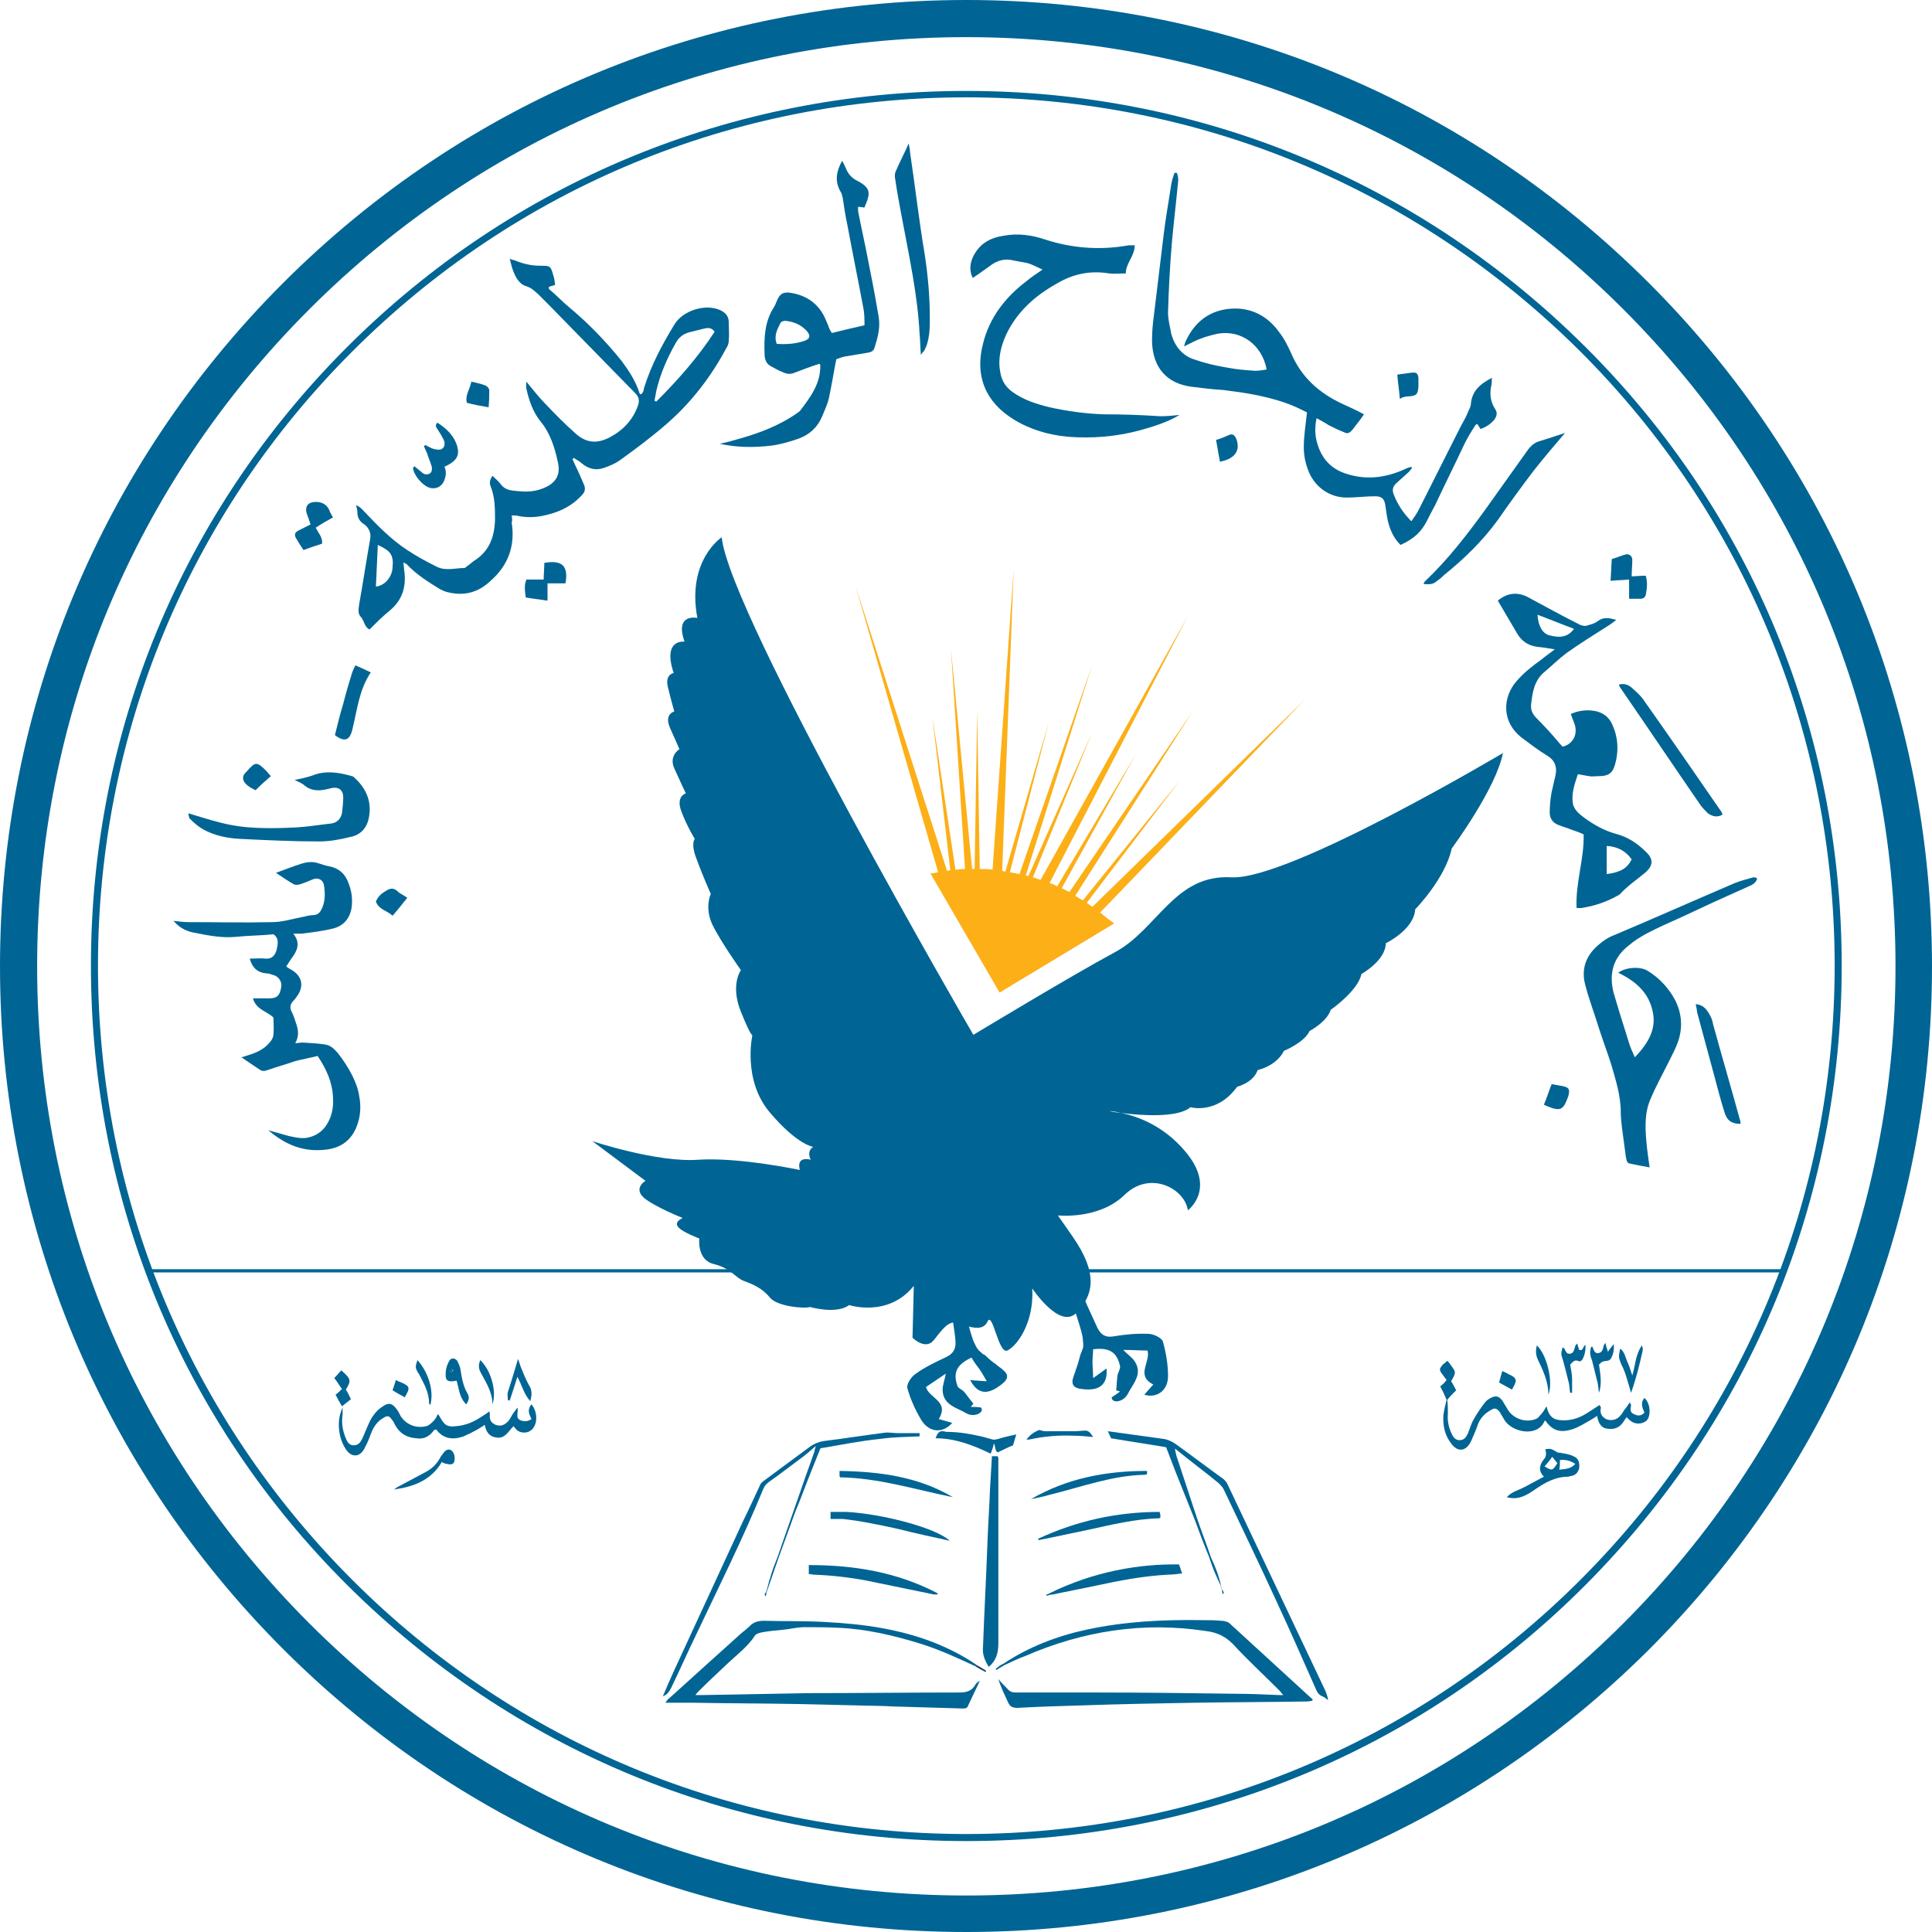 <?xml version="1.0" encoding="utf-8"?>
<!-- Generator: Adobe Illustrator 19.0.0, SVG Export Plug-In . SVG Version: 6.00 Build 0)  -->
<svg version="1.1" id="Layer_1" xmlns="http://www.w3.org/2000/svg" xmlns:xlink="http://www.w3.org/1999/xlink" x="0px" y="0px"
	 viewBox="0 0 301.7 301.7" style="enable-background:new 0 0 301.7 301.7;" xml:space="preserve">
<style type="text/css">
	.st0{fill:#1D3D6B;}
	.st1{fill:#006594;}
	.st2{fill:#FCAF17;}
</style>
<path id="XMLID_149_" class="st0" d="M82.2,59.9C82.2,59.9,82.2,59.9,82.2,59.9C82.2,59.9,82.2,59.9,82.2,59.9L82.2,59.9z"/>
<path id="XMLID_148_" class="st0" d="M82.2,59.9L82.2,59.9C82.2,59.8,82.2,59.8,82.2,59.9C82.2,59.8,82.2,59.9,82.2,59.9"/>
<g id="XMLID_3_">
	<path id="XMLID_4_" class="st1" d="M256.8,218.3c-0.7,0.8-0.3,1.6,0,2.3c-0.6,0.6-1.1,0.5-1.7,0.2c-0.7-0.3-0.4-0.9-0.4-1.4
		c0-0.1-0.1-0.2-0.2-0.4c-0.3,0.4-0.5,0.8-0.8,1.1c-0.2,0.3-0.4,0.7-0.7,1c-0.6,0.7-1.5,0.8-2.2,0.5c-0.7-0.4-1-0.9-0.8-1.8
		c0-0.1-0.1-0.1-0.2-0.4c-0.6,0.4-1.1,0.7-1.7,1.1c-1.2,0.8-2.4,1.3-3.9,1.3c-1.6,0-2.3-0.5-2.7-2.2c-0.3,0.5-0.5,0.9-0.8,1.2
		c-0.3,0.3-0.5,0.7-0.9,0.8c-1.5,0.6-3.4,0-4.3-1.4c-0.3-0.5-0.6-1-0.9-1.5c-0.5-0.6-0.9-0.8-1.6-0.5c-0.4,0.2-0.8,0.4-1.1,0.8
		c-0.7,0.9-1.3,1.8-1.8,2.7c-0.4,0.7-0.6,1.5-0.9,2.2c-0.3,0.6-0.6,1-1.3,1c-0.6,0-1-0.5-1.2-1c-0.5-1-0.7-2.1-0.6-3.2
		c0-0.7,0-1.4-0.1-2.1c0.4-0.5,0.9-1,1.4-1.5c-0.3-0.5-0.5-1-0.8-1.4c0.8-1.4,0.8-1.4-0.1-2.6c-0.1-0.2-0.3-0.4-0.5-0.6
		c-0.2,0.2-0.4,0.4-0.6,0.5c-0.7,0.8-0.7,0.9-0.1,1.7c0.2,0.3,0.4,0.5,0.6,0.8c-0.3,0.4-0.6,0.7-1,1c0.4,0.7,0.7,1.4,1,2.1
		c-0.2,0.8-0.4,1.6-0.5,2.4c-0.1,1.6,0.2,3.1,1.2,4.4c1,1.4,2.3,1.3,3.1-0.3c0.4-0.9,0.8-1.8,1.1-2.7c0.4-1,1.1-1.7,2-2.2
		c0.6-0.4,0.9-0.3,1.4,0.3c0.2,0.4,0.5,0.8,0.7,1.2c1.2,2,5.2,2.8,6.3,0.2c0,0,0.1,0,0.1-0.1c1.1,1.6,2.3,2,4.2,1.4
		c1-0.3,1.9-0.9,2.8-1.4c0.3-0.2,0.7-0.4,1.1-0.7c0.2,1.1,0.6,1.9,1.6,2c1.1,0.2,2-0.2,2.6-1.2c0.1-0.2,0.3-0.4,0.4-0.6
		c0.3,0.3,0.5,0.5,0.8,0.7c0.6,0.4,1.5,0.4,2.1,0C257.8,221.6,257.9,219.3,256.8,218.3z"/>
	<path id="XMLID_18_" class="st1" d="M245.7,227.4c-0.6-0.3-1.3-0.4-1.9-0.5c-0.2-0.1-0.4,0-0.6-0.1c-1-0.6-1-0.6-1.9-0.5
		c0.2,0.6,0.2,1.2-0.3,1.7c-0.6,0.8-0.8,1.7,0.1,2.6c-1.1,0.6-2.1,1.1-3,1.6c-0.9,0.5-2,0.7-2.8,1.6c1.8,0.5,3.1-0.3,4.4-1.2
		c1.6-1.1,3.2-2,5.2-2c0.1,0,0.2-0.1,0.4-0.1c0.7-0.1,1.1-0.5,1.3-1.2C246.7,228.4,246.5,227.7,245.7,227.4z M241.2,229
		c0.4-0.5,0.7-0.8,1.2-1.5c0.3,0.4,0.6,0.7,0.8,1C242.4,229.7,242.4,229.7,241.2,229z M243.5,229.5c0.1-0.6,0.1-1,0.1-1.5
		c0.9-0.1,1.6,0.1,2.4,0.6C245.3,229.4,244.4,229.4,243.5,229.5z"/>
	<path id="XMLID_20_" class="st1" d="M249.5,216c0.1,0.5,0.1,1,0.2,1.5c0.5-1.5,0.2-2.9,0-4.4c0.5-0.5,0.5-0.5,1.3-0.6
		c0.2,0,0.5-0.2,0.6-0.4c0.3-0.6,0.5-1.3,0.4-2.2c-0.3,0.4-0.6,0.7-0.9,1.2c-0.2-0.6-0.3-0.9-0.4-1.4c-0.2,0.3-0.3,0.4-0.3,0.6
		c-0.1,0.4-0.2,0.9-0.8,1c-0.6,0.1-0.7-0.5-0.9-0.9c0-0.1-0.1-0.1-0.2-0.1c-0.3,0.7-0.2,1.4,0.1,2.1
		C248.9,213.6,249.2,214.8,249.5,216z"/>
	<path id="XMLID_21_" class="st1" d="M245,216c0.1,0.5,0.1,1,0.2,1.5c0.1,0,0.2,0,0.3,0c0-0.7,0-1.5,0-2.2c0-0.7-0.2-1.5-0.3-2.2
		c0.4-0.4,0.7-0.9,1.4-0.5c0.1,0,0.4-0.1,0.5-0.3c0.4-0.7,0.5-1.4,0.5-2.3c-0.5,0.3-0.3,1-1,0.8c-0.1-0.3-0.2-0.6-0.3-1
		c-0.2,0.2-0.3,0.3-0.3,0.4c-0.2,0.5-0.2,1.1-0.8,1.2c-0.7,0.1-0.7-0.6-1-0.9c0,0-0.1,0-0.2-0.1c-0.3,1.2-0.2,1.1,0.1,2.1
		C244.4,213.6,244.7,214.8,245,216z"/>
	<path id="XMLID_22_" class="st1" d="M254.5,216.8c0.1,0.2,0.1,0.5,0.2,0.7c0.8-2.2,1.3-4.3,1.8-6.5c0.1-0.3,0-0.6-0.1-0.9
		c-1,1.4-1,3-1.5,4.7c-0.3-0.9-0.5-1.6-0.8-2.2c-0.3-0.7-0.4-1.5-1.1-2c-0.3,1.5-0.2,1.4,0.2,2.5
		C253.8,214.2,254.1,215.5,254.5,216.8z"/>
	<path id="XMLID_23_" class="st1" d="M241.8,217.8c0.8-2.2-0.3-6.3-1.8-7.7c-0.2,0.7-0.2,1.4,0.1,2.1
		C240.9,213.9,241.8,215.7,241.8,217.8z"/>
	<path id="XMLID_24_" class="st1" d="M235.6,214.6c-0.3-0.2-0.6-0.3-1-0.5c-0.2,0.6-0.3,1.1-0.5,1.8c0.7,0.4,1.3,0.7,2,1.1
		C237,215.5,236.9,215.2,235.6,214.6z"/>
</g>
<path id="XMLID_136_" class="st0" d="M152.3,260.2c0.5,0.3,1,0.6,1.6,0.9c0-0.1,0.1-0.1,0.1-0.2c-0.5-0.3-1-0.6-1.5-0.9
	C152.4,260.1,152.3,260.1,152.3,260.2"/>
<g id="XMLID_7_">
	<path id="XMLID_8_" class="st1" d="M149.9,264.3c-8,0-15.9,0.1-23.9,0.1c-5.4,0.1-10.8,0.2-16.2,0.3c-0.3,0-0.7,0-1.2,0
		c0.2-0.3,0.3-0.4,0.4-0.5c1.5-1.5,3.1-3,4.7-4.5c1.5-1.4,3.1-2.6,4.2-4.3c0.2-0.3,0.7-0.4,1.1-0.5c1.1-0.2,2.2-0.3,3.3-0.4
		c1.1-0.1,2.2-0.4,3.3-0.4c1.8,0,3.6,0,5.4,0.1c4.4,0.2,8.6,1.2,12.8,2.5c2.9,0.9,5.7,2.2,8.5,3.5c0.1-0.1,0.2-0.2,0.2-0.2
		c-2-1.4-4.2-2.5-6.4-3.4c-5.5-2.2-11.3-3-17.1-3.3c-3.2-0.2-6.5-0.1-9.7-0.2c-0.9,0-1.6,0.2-2.2,0.8c-0.4,0.4-0.9,0.8-1.4,1.2
		c-1,0.9-2,1.8-3.1,2.8c-2.7,2.4-5.4,4.9-8.1,7.3c-0.2,0.1-0.3,0.3-0.6,0.7c1.6,0,3,0,4.4,0c5.4,0.1,10.8,0.1,16.2,0.2
		c4.3,0.1,8.7,0.2,13,0.3c0.9,0,1.8,0.1,2.7,0.1c3.4,0.1,6.8,0.2,10.2,0.3c0.4,0,0.7-0.1,0.8-0.5c0.6-1.3,1.2-2.5,1.8-3.8
		c-0.3,0.1-0.6,0.4-0.7,0.6C151.8,264,151,264.3,149.9,264.3z"/>
	<path id="XMLID_36_" class="st1" d="M190.7,253.1c-1-0.1-2-0.1-3-0.1c-6.1-0.1-12.1,0.2-18.1,1.5c-4.6,1-9,2.7-12.9,5.3
		c-0.5,0.2-0.8,0.5-1.2,0.8c0,0.1,0.1,0.1,0.1,0.2c0.4-0.3,0.8-0.5,1.3-0.8c1.1-0.5,2.1-1,3.2-1.4c9-3.9,18.4-5.4,28.2-3.9
		c1.7,0.2,3,0.8,4.2,2c2.3,2.5,4.8,4.8,7.3,7.3c0.2,0.2,0.3,0.4,0.6,0.7c-0.3,0-0.5,0-0.7,0c-2.2-0.1-4.4-0.2-6.6-0.2
		c-7.2-0.1-14.3-0.2-21.5-0.2c-4.3,0-8.6,0-12.9,0c-0.6,0-1-0.1-1.4-0.6c-0.5-0.5-1-1-1.4-1.5c0.4,1.3,1,2.5,1.5,3.6
		c0.3,0.7,0.7,0.9,1.5,0.9c3.5-0.2,7-0.3,10.5-0.4c5.7-0.2,11.4-0.3,17.1-0.4c5.9-0.1,11.8-0.1,17.7-0.2c0.2,0,0.5-0.1,0.7-0.1
		c0-0.1,0.1-0.1,0.1-0.2c-4.4-4-8.7-8-13.1-12C191.5,253.2,191.1,253.1,190.7,253.1z"/>
	<path id="XMLID_64_" class="st1" d="M104.8,263.6c1.3-2.7,2.5-5.4,3.8-8.1c3.6-7.6,7.4-15.2,10.6-23c0.2-0.5,0.5-0.8,0.9-1.1
		c1.7-1.2,3.4-2.5,5-3.7c0.7-0.5,1.4-1.1,2.3-1.9c-0.1,0.4-0.2,0.6-0.2,0.8c-0.6,1.8-1.3,3.6-1.9,5.4c-0.5,1.4-1,2.9-1.5,4.3
		c-0.8,2.3-1.6,4.6-2.4,6.9c-0.4,1-0.8,2-1.1,3.1c-0.3,0.8-0.4,1.6-0.7,2.4l0,0c0.1-0.1,0.2-0.2,0.2-0.3c0.6-1.7,1.2-3.5,1.8-5.2
		c0.5-1.4,1-2.7,1.5-4.1c0.3-0.8,0.6-1.7,0.9-2.5c0.4-1.1,0.9-2.2,1.3-3.3c0.9-2.4,1.9-4.8,2.8-7.1c0.2-0.1,0.3-0.1,0.4-0.1
		c3-0.5,5.9-1.1,8.9-1.4c2.1-0.3,4.1-0.3,6.2-0.4c0-0.2,0-0.4,0-0.5c-1.1,0-2.1,0-3.2,0c-0.7,0-1.3-0.1-2-0.1
		c-3.2,0.4-6.3,0.9-9.5,1.3c-0.9,0.1-1.7,0.4-2.4,0.9c-2.4,1.8-4.9,3.6-7.3,5.4c-0.3,0.2-0.5,0.5-0.6,0.8c-0.8,1.7-1.6,3.5-2.5,5.3
		c-3.6,7.8-7.2,15.6-10.8,23.4c-0.6,1.3-1.2,2.7-1.8,4.1C104.3,264.6,104.5,264.1,104.8,263.6z"/>
	<path id="XMLID_65_" class="st1" d="M207,264.1c-5.1-10.8-10.2-21.5-15.3-32.3c-0.1-0.3-0.4-0.6-0.6-0.8c-2.5-1.8-5-3.7-7.5-5.5
		c-0.6-0.4-1.2-0.7-1.9-0.8c-2.9-0.4-5.8-0.8-8.7-1.2c0.2,0.4,0.3,0.7,0.5,1.1c2.9,0.5,5.7,0.9,8.6,1.4c0.5,1.3,1,2.6,1.5,3.9
		c1,2.5,2,5,3,7.5c0.7,1.9,1.4,3.8,2.2,5.7c0.3,0.9,0.6,1.8,1,2.7c0.3,0.7,0.6,1.3,0.9,2c-0.3-1.6-0.9-3.1-1.6-4.6
		c-0.7-2.1-1.5-4.1-2.2-6.2c-0.1-0.2-0.1-0.4-0.2-0.6c-0.9-2.8-1.9-5.7-2.8-8.5c-0.2-0.5-0.3-1-0.4-1.5c0-0.1,0-0.2,0-0.2
		c0,0,0.1,0.1,0.1,0.1c2.2,1.8,4.5,3.5,6.7,5.3c0.3,0.3,0.6,0.6,0.8,1c2.8,5.9,5.6,11.7,8.3,17.6c2.1,4.5,4.1,9.1,6.1,13.6
		c0.2,0.5,0.5,0.9,1,1.1c0.3,0.1,0.5,0.3,0.9,0.6C207.3,264.8,207.1,264.4,207,264.1z"/>
	<path id="XMLID_66_" class="st1" d="M155.9,228.8c0-0.4,0-0.7,0-1.1c0-0.1-0.1-0.2-0.1-0.3h-0.9c-0.1,1.7-0.2,3.4-0.3,5.1
		c-0.1,2.8-0.3,5.6-0.4,8.4c-0.2,5.5-0.5,10.9-0.7,16.4c-0.1,1.1,0.3,2,0.9,3c1.2-1,1.5-2.2,1.5-3.7
		C155.9,247.3,155.9,238.1,155.9,228.8z"/>
	<path id="XMLID_67_" class="st1" d="M126.3,245.8c0.3,0,0.6,0.1,0.8,0.1c2.7,0.1,5.4,0.4,8.1,0.9c3.4,0.7,6.8,1.4,10.2,2.1
		c0.3,0.1,0.6,0.1,1,0.1c0-0.1,0-0.1,0-0.2c-6.3-3.3-13-4.4-20.1-4.4V245.8z"/>
	<path id="XMLID_68_" class="st1" d="M162.1,240.3c0,0.1,0.1,0.2,0.1,0.2c2.6-0.5,5.2-1.1,7.7-1.6c3.7-0.8,7.3-1.7,11.1-1.8
		c0.1,0,0.1-0.1,0.2-0.1c0-0.1,0-0.2,0-0.4c0-0.2-0.1-0.3-0.1-0.5C174.4,236.1,168.1,237.5,162.1,240.3z"/>
	<path id="XMLID_69_" class="st1" d="M132.2,236.1c-0.8,0-1.7,0-2.5,0v1.1c0.7,0,1.3,0,1.9,0c2.8,0.3,5.6,0.9,8.4,1.5
		c2.8,0.7,5.5,1.3,8.3,1.9C146.2,238.6,137.8,236.4,132.2,236.1z"/>
	<path id="XMLID_70_" class="st1" d="M131.1,229.7c0,0.3,0,0.6,0,0.8c0,0.1,0.1,0.1,0.1,0.2c6,0.1,11.7,1.9,17.6,3.1
		C143.4,230.6,137.4,229.8,131.1,229.7z"/>
	<path id="XMLID_71_" class="st1" d="M155.2,225.4c0.3,0.5,0.1,1.1,0.6,1.4c0.9-0.4,1.6-0.8,2.4-1.1c0.2-0.6,0.3-1.1,0.5-1.7
		c-0.9,0.2-1.9,0.4-2.8,0.7c-0.4,0.1-0.8,0.2-1.2,0c-0.5-0.1-1-0.3-1.5-0.4c-1.8-0.4-3.5-0.7-5.4-0.7c-0.2,0-0.3-0.1-0.5-0.1
		c-0.8-0.1-1,0.6-1.2,1.1c3.1,0,5.9,1.1,8.6,2.4C155,226.3,155.1,225.9,155.2,225.4z"/>
	<path id="XMLID_72_" class="st1" d="M161,234.1c1-0.2,2-0.4,3-0.7c4.9-1.2,9.7-3,14.8-3.1c0.3,0,0.4-0.2,0.3-0.6
		C172.8,229.7,166.7,230.8,161,234.1z"/>
	<path id="XMLID_73_" class="st1" d="M167.6,224.2c1,0,2.1,0.1,3.1,0.2c-0.3-0.4-0.5-0.9-1.1-1c-0.6,0-1.3,0.1-1.9,0.1
		c-1.5,0-2.9,0-4.4,0c-0.3,0-0.7-0.1-1-0.2c-0.8,0.3-1.5,0.8-2,1.5c0.1,0,0.3,0,0.4,0C163,224.3,165.3,224.1,167.6,224.2z"/>
	<path id="XMLID_74_" class="st1" d="M190.6,247.7C190.6,247.7,190.6,247.7,190.6,247.7L190.6,247.7c0.1,0.2,0.1,0.3,0.2,0.5l0,0
		c0,0,0,0,0,0c0,0,0,0,0,0l0,0C190.8,248,190.7,247.8,190.6,247.7L190.6,247.7C190.6,247.7,190.6,247.7,190.6,247.7z"/>
	<path id="XMLID_75_" class="st1" d="M163.4,249c0,0.1,0,0.1,0,0.2c0.3-0.1,0.7-0.2,1-0.2c2.3-0.5,4.5-0.9,6.8-1.4
		c3.7-0.8,7.4-1.5,11.2-1.7c0.7,0,1.4-0.1,2.2-0.2c-0.2-0.5-0.3-1-0.5-1.4c-6.2-0.1-13.3,1.1-20.2,4.5
		C163.7,248.9,163.6,249,163.4,249z"/>
	<path id="XMLID_76_" class="st1" d="M119.6,249.3c0-0.2,0.1-0.5,0.1-0.7l0,0C119.4,248.8,119.3,249,119.6,249.3z"/>
	<path id="XMLID_77_" class="st1" d="M190.8,248.2c0,0.2,0.1,0.5,0.1,0.7c0.1,0,0.2-0.1,0.2-0.1C191.1,248.6,191,248.4,190.8,248.2z
		"/>
</g>
<path id="XMLID_118_" class="st0" d="M143.8,224.9C143.8,224.9,143.8,224.9,143.8,224.9C143.8,224.9,143.8,224.9,143.8,224.9
	L143.8,224.9z"/>
<path id="XMLID_117_" class="st1" d="M68.1,223.2c-0.1,0.1-0.2,0.1-0.3,0.1c-0.7,1-1.6,1.5-2.8,1.3c-1.4-0.1-2.5-0.7-3.2-1.9
	c-0.2-0.3-0.3-0.7-0.6-1c-0.4-0.6-0.7-0.7-1.3-0.3c-0.9,0.5-1.5,1.3-1.9,2.3c-0.3,0.8-0.6,1.6-1,2.3c-0.7,1.6-2.1,1.7-3,0.3
	c-0.4-0.6-0.7-1.3-0.9-2.1c-0.3-1.5-0.3-2.9,0.4-4.4c0,0.4,0,0.8,0,1.1c-0.2,1.3,0,2.5,0.5,3.7c0.2,0.5,0.5,1.1,1.2,1.1
	c0.8,0,1.1-0.5,1.4-1.1c0.3-0.7,0.6-1.4,0.9-2.1c0.5-1.2,1.2-2.2,2.3-2.9c0.9-0.6,1.4-0.5,2.1,0.4c0.3,0.4,0.5,0.8,0.7,1.2
	c0.9,1.3,2.4,1.9,4,1.5c0.4-0.1,0.8-0.5,1.1-0.8c0.3-0.3,0.5-0.7,0.7-1.1c0.4,0.6,0.6,1.1,1,1.5c0.5,0.5,1.2,0.5,1.9,0.4
	c1.2-0.1,2.3-0.5,3.3-1.1c0.6-0.4,1.2-0.7,1.8-1.2c0.1,0.3,0.1,0.4,0.1,0.5c-0.1,0.8,0.2,1.3,0.9,1.6c0.8,0.3,1.4,0,1.9-0.5
	c0.3-0.3,0.4-0.6,0.6-0.9c0.2-0.4,0.5-0.7,0.9-1.3c0.2,0.8-0.4,1.6,0.5,2c0.6,0.2,1.1,0.2,1.7-0.2c-0.4-0.8-0.7-1.5,0-2.3
	c0.9,1.1,1,2.8,0.2,3.8c-0.6,0.7-1.6,0.8-2.4,0.3c-0.2-0.2-0.4-0.4-0.6-0.7c-0.8,0.8-1.3,1.9-2.5,1.8c-1.3-0.1-1.8-0.9-2-2
	c-0.4,0.3-0.8,0.5-1.1,0.7c-0.7,0.4-1.5,0.8-2.2,1.1C70.7,224.9,69.2,224.7,68.1,223.2"/>
<path id="XMLID_116_" class="st1" d="M69,228.3c-1.7,2.9-4.5,3.9-7.5,4.3c0.2-0.1,0.4-0.3,0.6-0.4c1.5-0.8,3-1.6,4.5-2.4
	c0.9-0.5,1.6-1.2,2.1-2.1c0.2-0.4,0.5-0.7,0.7-1c0.6-0.6,1.2-0.4,1.5,0.4c0.1,0.2,0.1,0.5,0.1,0.7c0,0.8-0.4,1-1.2,0.8
	C69.6,228.6,69.3,228.5,69,228.3"/>
<path id="XMLID_113_" class="st1" d="M70.5,214.3c0.1-0.2,0.2-0.2,0.3-0.3c-0.1-0.1-0.2-0.2-0.3-0.2c-0.1,0-0.2,0.2-0.2,0.2
	C70.2,214,70.3,214.1,70.5,214.3 M71.3,215.6c-1.4,0.3-1.8,0-1.7-1.2c0-0.6,0.2-1.2,0.5-1.8c0.3-0.6,0.9-0.6,1.3-0.1
	c0.2,0.4,0.4,0.8,0.5,1.3c0.2,1.3,0.4,2.6,1.1,3.8c0.3,0.5,0.3,1-0.2,1.7C71.7,218.2,71.7,216.9,71.3,215.6"/>
<path id="XMLID_112_" class="st1" d="M80.9,212.2c0.2,0.6,0.3,0.9,0.4,1.2c0.4,1,0.8,2,1.3,2.9c0.5,0.8,0.5,1.5,0.2,2.5
	c-1-1.1-1.3-2.5-2-3.8c-0.4,1.3-0.8,2.5-1.2,3.7c-0.1,0-0.2,0-0.3-0.1c0-0.4-0.1-0.8,0-1.2C79.8,215.9,80.3,214.2,80.9,212.2"/>
<path id="XMLID_111_" class="st1" d="M54.8,218.5c-0.5,0.4-0.9,0.7-1.4,1.1c-0.4-0.7-0.7-1.2-1-1.8c0.4-0.3,0.7-0.6,1-0.9
	c-0.4-0.5-0.7-1.1-1.2-1.7c0.4-0.4,0.7-0.8,1.1-1.2c1.5,1.3,1.6,1.6,0.7,3C54.3,217.4,54.5,217.9,54.8,218.5"/>
<path id="XMLID_110_" class="st1" d="M65.2,212.4c1.7,1.9,2.6,4.8,2,7c-0.1-0.1-0.2-0.2-0.2-0.3c0-1.7-0.8-3-1.5-4.4
	C64.8,213.6,64.8,213.5,65.2,212.4"/>
<path id="XMLID_109_" class="st1" d="M76.9,219.3c0-1.9-1-3.4-1.8-4.9c-0.4-0.7-0.4-1.3-0.1-2C76.7,214,77.6,217.3,76.9,219.3"/>
<path id="XMLID_108_" class="st1" d="M63.2,218.2c-0.7-0.4-1.3-0.7-1.9-1.1c0.2-0.6,0.4-1.1,0.5-1.6c0.4,0.2,0.6,0.3,0.9,0.4
	C64,216.5,64.1,216.7,63.2,218.2"/>
<path id="XMLID_107_" class="st1" d="M70.5,214.3c-0.1-0.1-0.2-0.2-0.3-0.4c0,0,0.2-0.2,0.2-0.2c0.1,0,0.2,0.2,0.3,0.2
	C70.7,214,70.6,214.1,70.5,214.3"/>
<rect id="XMLID_106_" x="23" y="198.2" class="st1" width="95" height="0.5"/>
<rect id="XMLID_105_" x="169.5" y="198.2" class="st1" width="108.9" height="0.5"/>
<g id="XMLID_1_">
	<path id="XMLID_31_" class="st1" d="M113.8,53.2c0.1-1,0-1.9,0-2.9c0-0.9-0.5-1.5-1.4-1.9c-2.3-1-5.8,0.1-7.1,2.3
		c-1.9,3.1-3.6,6.3-4.7,9.8c-0.1,0.4-0.1,0.9-0.6,1.1c-0.1-0.2-0.2-0.2-0.2-0.4c-0.6-1.8-1.6-3.3-2.7-4.8c-2.5-3.1-5.2-5.9-8.2-8.4
		c-1.1-0.9-2-1.9-3.1-2.8c-0.1-0.1-0.1-0.2-0.1-0.4c0.3-0.1,0.6-0.2,1-0.3c-0.1-0.5-0.1-1-0.3-1.5c-0.4-1.5-0.5-1.5-2-1.5
		c-1.4,0-2.7-0.3-3.9-0.8c-0.2-0.1-0.5-0.1-0.9-0.3c0.2,0.7,0.3,1.3,0.5,1.8c0.4,1.1,1,2.2,2.1,2.5c0.9,0.3,1.3,0.8,1.9,1.3
		c0.5,0.5,1,1,1.5,1.5c4.5,4.6,9.1,9.3,13.6,13.9c0.6,0.6,0.7,1.2,0.4,2c-0.8,2.2-2.3,3.8-4.4,4.9c-1.9,1-3.6,0.9-5.2-0.5
		c-1.7-1.5-3.3-3.1-4.8-4.7c-1.1-1.1-2-2.3-3-3.5c0,0.4-0.1,0.7,0,1.1c0.4,1.8,1,3.6,2.2,5.1c1.5,1.8,2.2,4,2.7,6.3
		c0.5,2.1-0.3,3.4-2.4,4.2c-1.5,0.6-3.1,0.5-4.7,0.3c-0.8-0.1-1.4-0.4-1.9-1.1c-0.3-0.4-0.8-0.8-1.2-1.2c-0.4,0.6-0.5,1.1-0.3,1.6
		c0.7,1.7,0.7,3.5,0.7,5.3c-0.1,2.7-0.9,4.9-3.3,6.4c-0.3,0.2-0.6,0.5-0.9,0.7c-0.2,0.1-0.4,0.4-0.6,0.4c-1.4,0-2.9,0.5-4.3-0.2
		c-1.6-0.8-3.1-1.6-4.6-2.6c-2.6-1.7-4.7-3.9-6.8-6.1c-0.3-0.3-0.6-0.7-1.2-0.9c0.1,0.4,0.2,0.7,0.2,1c0,0.9,0.3,1.5,1.1,2
		c0.7,0.5,1.1,1.4,0.9,2.3c-0.6,3.4-1.1,6.7-1.7,10.1c-0.1,0.8-0.3,1.5,0.3,2.1c0.5,0.6,0.5,1.5,1.3,1.9c1-1,2-2,3.1-2.9
		c2.1-1.7,2.7-3.9,2.3-6.5c0-0.3-0.1-0.7-0.1-1.1c0.2,0.2,0.4,0.2,0.5,0.3c1.5,1.6,3.4,2.8,5.2,3.9c0.4,0.2,0.8,0.4,1.3,0.5
		c2.5,0.6,4.7,0,6.5-1.7c2.8-2.4,4-5.5,3.4-9.2C80,81.4,80,81,79.9,80.5c0.3,0,0.5,0,0.7,0c1.6,0.4,3.3,0.3,4.8-0.1
		c2.1-0.5,3.9-1.4,5.4-3c0.5-0.5,0.7-1,0.4-1.7c-0.4-0.9-0.8-1.9-1.3-2.9c-0.2-0.4-0.3-0.7-0.5-1.1c0.1-0.1,0.1-0.1,0.2-0.2
		c0.4,0.3,0.9,0.5,1.3,0.9c1,0.8,2.1,1.1,3.3,0.7c0.9-0.3,1.9-0.7,2.7-1.3c2.5-1.8,4.9-3.6,7.2-5.6c3.8-3.3,6.9-7.3,9.3-11.8
		C113.6,54.1,113.8,53.7,113.8,53.2z M58.7,91.6c0.1-2.2,0.2-4.4,0.3-6.5c2,0.9,2.5,1.6,2.3,3.5C61.3,89.7,60.4,91.4,58.7,91.6z
		 M102.5,62.7c-0.1,0-0.2-0.1-0.3-0.1c0.1-0.5,0.2-1.1,0.3-1.6c0.6-2.6,1.7-5.1,3-7.4c0.5-0.9,1.1-1.4,2.1-1.7
		c0.8-0.2,1.6-0.4,2.4-0.6c0.5-0.1,1.1-0.2,1.6,0.5C109,55.8,105.8,59.4,102.5,62.7z"/>
	<path id="XMLID_37_" class="st1" d="M52.8,164.5c-0.6-0.7-1.2-1.3-2.1-1.4c-1.2-0.2-2.3-0.2-3.5-0.3c-0.3,0-0.6,0.1-1.1,0.1
		c0.6-1,0.5-2,0.2-2.9c-0.2-0.6-0.4-1.3-0.7-1.9c-0.4-0.7-0.3-1.3,0.2-1.8c0.3-0.3,0.5-0.6,0.7-0.9c1-1.5,0.6-3-0.9-3.9
		c-0.3-0.2-0.6-0.3-0.9-0.6c0.3-0.4,0.5-0.8,0.8-1.2c0.9-1.2,1.5-2.4,0.3-3.9c0.6,0,1,0,1.3,0c1.6-0.2,3.3-0.4,4.9-0.8
		c1.6-0.4,2.6-1.5,2.9-3.2c0.2-1.5,0-2.8-0.6-4.2c-0.5-1.2-1.4-2-2.8-2.3c-0.6-0.1-1.2-0.3-1.8-0.5c-0.9-0.3-1.8-0.2-2.7,0.1
		c-1.3,0.4-2.5,0.9-3.9,1.4c0.9,0.6,1.9,1.3,2.8,1.8c0.2,0.1,0.6,0.1,0.9,0c0.7-0.2,1.4-0.5,2.1-0.8c0.8-0.3,1.6,0.1,1.7,1
		c0.2,1.3,0.2,2.7-0.5,3.9c-0.3,0.5-0.7,0.7-1.2,0.7c-0.6,0-1.1,0.2-1.7,0.3c-1.6,0.3-3.1,0.8-4.7,0.8c-4.3,0.1-8.7,0-13,0
		c-0.8,0-1.5-0.1-2.4-0.2c1,1.2,2.2,1.7,3.5,1.9c2,0.4,4.1,0.8,6.2,0.6c1.9-0.2,3.9-0.2,5.9-0.4c0.9,0.6,0.7,1.5,0.5,2.4
		c-0.2,0.8-0.7,1.5-1.7,1.4c-0.8-0.1-1.6,0-2.5,0c0.4,1.5,1.3,2.2,2.6,2.3c0.3,0,0.6,0.1,0.9,0.2c1,0.2,1.6,1.1,1.4,2
		c-0.2,1.3-0.7,1.7-1.8,1.7c-0.8,0-1.7,0-2.6,0c0.5,1.8,2.2,2,3.2,3c0,0.9,0.1,1.8,0,2.6c0,0.5-0.3,1-0.6,1.3
		c-0.9,1.1-2.1,1.6-3.4,2c-0.3,0.1-0.6,0.2-1,0.3c1,0.7,1.9,1.3,2.8,1.9c0.4,0.3,0.8,0.3,1.3,0.1c1.4-0.5,2.9-0.9,4.3-1.4
		c1.2-0.3,2.3-0.5,3.5-0.8c1.4,2.1,2.3,4.1,2.4,6.5c0.1,1.6-0.2,3.1-1.1,4.4c-0.6,0.9-1.5,1.5-2.6,1.8c-1.1,0.3-2.2,0-3.2-0.2
		c-1.1-0.3-2.1-0.6-3.2-0.9c2.7,2.3,5.6,3.5,9.2,3c2.2-0.3,3.8-1.5,4.6-3.6c0.6-1.5,0.7-3.1,0.4-4.7
		C55.8,169.1,54.5,166.7,52.8,164.5z"/>
	<path id="XMLID_38_" class="st1" d="M54.6,121.1c-1.9-0.5-3.8-0.8-5.8,0c-0.9,0.3-1.8,0.5-2.8,0.7c0.6,0.3,1.2,0.5,1.6,0.9
		c1,0.8,2.1,0.8,3.2,0.6c0.3-0.1,0.6-0.1,0.8-0.2c1.2-0.3,2,0.2,2,1.4c0,0.8-0.1,1.7-0.2,2.5c-0.2,0.9-0.8,1.5-1.7,1.6
		c-1.8,0.2-3.6,0.5-5.3,0.6c-4.1,0.2-8.2,0.3-12.2-0.8c-1.6-0.4-3.1-0.9-4.8-1.4c0.1,0.4,0.1,0.8,0.3,0.9c0.6,0.6,1.3,1.2,2,1.6
		c1.8,1,3.8,1.4,5.8,1.5c4.1,0.2,8.2,0.4,12.3,0.4c1.7,0,3.3-0.3,4.9-0.7c1.6-0.3,2.6-1.4,2.9-3c0.5-2.5-0.4-4.6-2.3-6.3
		C55.3,121.3,55,121.2,54.6,121.1z"/>
	<path id="XMLID_39_" class="st1" d="M67.2,76.2c0.9,0.2,1.7-0.2,2.1-1c0.3-0.7,0.5-1.5,0.1-2.3c1.9-0.9,2.4-1.7,2-3.2
		c-0.5-1.7-1.7-2.8-3.1-3.7c-0.4,0.4-0.2,0.7,0,1c0.4,0.6,0.7,1.1,1,1.7c0.2,0.5,0.2,1.1-0.3,1.4c-0.3,0.2-0.9,0.1-1.3,0
		c-0.4-0.1-0.8-0.4-1.3-0.6c-0.1,0.1-0.1,0.1-0.2,0.2c0.2,0.4,0.3,0.7,0.5,1.1c0.2,0.7,0.5,1.3,0.7,2c0.1,0.4,0.1,1-0.4,1.2
		s-0.9,0-1.2-0.3c-0.4-0.3-0.7-0.6-1.1-0.9c-0.1,0.2-0.2,0.2-0.2,0.3C64.6,74.2,66,75.9,67.2,76.2z"/>
	<path id="XMLID_40_" class="st1" d="M55.1,113.6c0.7-2.9,1-5.9,2.8-8.6c-0.8-0.4-1.5-0.7-2.4-1.1c-0.2,0.4-0.4,0.8-0.5,1.1
		c-0.5,1.6-1,3.3-1.4,4.9c-0.5,1.6-0.9,3.3-1.3,4.9C53.9,116,54.7,115.6,55.1,113.6z"/>
	<path id="XMLID_41_" class="st1" d="M47.4,85.9c1-0.4,2-0.7,2.9-1c0.1-1-0.6-1.7-1-2.5c0.9-0.6,1.8-1.1,2.7-1.6
		c-0.2-0.4-0.5-0.8-0.6-1.2c-0.5-1-1.4-1.3-2.4-1.2c-1,0.1-1.4,0.8-1.1,1.8c0.2,0.5,0.4,1.1,0.6,1.7c-0.6,0.3-1.2,0.6-1.8,0.9
		c-0.6,0.3-0.8,0.6-0.5,1.2C46.6,84.7,47,85.3,47.4,85.9z"/>
	<path id="XMLID_42_" class="st1" d="M85,87.9c0,0.9-0.1,1.8-0.1,2.6h-2.7c-0.4,1-0.2,1.9-0.1,2.8c1.1,0.2,2.2,0.3,3.4,0.5v-2.7h2.8
		C88.8,88.4,87.8,87.4,85,87.9z"/>
	<path id="XMLID_43_" class="st1" d="M60.3,139.1c-0.7,0.4-1.3,0.9-1.6,1.7c0.5,1.3,1.8,1.4,2.6,2.2c0.8-0.9,1.5-1.8,2.3-2.8
		c-0.5-0.4-1.1-0.6-1.5-1C61.5,138.6,60.9,138.7,60.3,139.1z"/>
	<path id="XMLID_44_" class="st1" d="M38.7,122.7c0.4,0.3,0.8,0.5,1.2,0.7c0.8-0.8,1.6-1.5,2.4-2.2c-0.3-0.3-0.5-0.6-0.7-0.8
		c-1.5-1.5-1.7-1.5-3.1,0.1C37.7,121.2,37.8,122,38.7,122.7z"/>
	<path id="XMLID_45_" class="st1" d="M76.3,63.6c0.1-1,0.1-1.8,0.1-2.7c0-0.2-0.3-0.6-0.6-0.7c-0.7-0.3-1.4-0.4-2.2-0.6
		c-0.2,1.2-1,2.1-0.7,3.3C74,63.2,75.1,63.4,76.3,63.6z"/>
	<path id="XMLID_46_" class="st1" d="M224.1,78.9c1.5-3.2,3.1-6.4,4.6-9.6c0.5-1,1.1-2,1.7-2.9c0-0.1,0.2-0.1,0.3-0.2
		c0.2,0.3,0.3,0.5,0.5,0.8c0.8-0.3,1.5-0.7,2.1-1.4c0.4-0.5,0.6-1.1,0.2-1.7c-0.8-1.2-0.9-2.5-0.6-3.8c0.1-0.3,0-0.6,0.1-1.1
		c-1.8,0.9-3.1,2-3.3,4c0,0.4-0.2,0.8-0.4,1.2c-0.3,0.8-0.7,1.5-1.1,2.2c-2.2,4.4-4.4,8.7-6.6,13.1c-0.3,0.6-0.7,1.2-1.2,1.9
		c-1.3-1.3-2.2-2.7-2.8-4.3c-0.2-0.6-0.1-1.1,0.4-1.6c0.7-0.6,1.3-1.2,2-1.8c0.2-0.2,0.3-0.4,0.5-0.6c0-0.1-0.1-0.1-0.1-0.2
		c-0.4,0.1-0.7,0.2-1.1,0.4c-2.9,1.3-5.9,1.7-9,0.7c-2-0.6-3.5-1.9-4.3-3.9c-0.6-1.5-0.8-3-0.4-4.8c0.7,0.4,1.3,0.7,1.9,1.1
		c0.8,0.4,1.6,0.8,2.4,1.1c0.5,0.3,0.9,0.1,1.3-0.4c0.6-0.8,1.2-1.5,1.8-2.4c-1.1-0.6-2.2-1.1-3.3-1.6c-3.7-1.7-6.5-4.2-8.1-8
		c-0.5-1.1-1.1-2.3-1.9-3.3c-1.8-2.5-4.4-3.8-7.4-3.6c-3.3,0.2-5.7,2-7.1,5c-0.1,0.2-0.2,0.5-0.3,0.9c0.6-0.3,1-0.5,1.4-0.7
		c1.2-0.6,2.5-1,3.9-1.3c3.7-0.6,6.9,1.8,7.6,5.6c-0.6,0.1-1.2,0.2-1.8,0.2c-1.5-0.1-2.9-0.2-4.4-0.5c-1.8-0.3-3.5-0.7-5.2-1.3
		c-1.8-0.6-3-2.1-3.5-4c-0.2-1.1-0.5-2.2-0.5-3.3c0.1-3.6,0.3-7.3,0.6-10.9c0.3-3.3,0.7-6.6,1-9.8c0-0.4-0.1-0.7-0.2-1.1
		c-0.1,0-0.3,0-0.4,0c-0.2,0.6-0.4,1.2-0.5,1.8c-0.4,2.7-0.9,5.4-1.2,8c-0.5,4.1-1,8.3-1.5,12.4c-0.2,1.4-0.3,2.7-0.3,4.1
		c0.1,4.1,2.3,6.6,6.2,7.1c1.6,0.2,3.2,0.4,4.9,0.5c3.3,0.4,6.5,0.9,9.7,2c1.2,0.4,2.4,1,3.4,1.5c-0.2,1.9-0.5,3.7-0.5,5.4
		c0,1.2,0.2,2.3,0.6,3.4c0.9,2.7,3.3,4.5,6.1,4.5c1.5,0,2.9-0.2,4.4-0.2c1,0,1.4,0.3,1.6,1.2c0.1,0.6,0.2,1.3,0.3,2
		c0.3,1.7,0.9,3.2,2.1,4.4c2.2-1,3.3-2.1,4.2-3.9C223.2,80.6,223.6,79.8,224.1,78.9z"/>
	<path id="XMLID_49_" class="st1" d="M257,136.2c1.2-1.1,1.2-2.1,0-3.2c-1.3-1.3-2.8-2.3-4.7-2.8c-1.8-0.5-3.4-1.4-4.9-2.5
		c-0.8-0.6-1.7-1.3-1.8-2.4c-0.2-1.5,0.3-2.9,0.8-4.4c0.6,0.1,1.1,0.2,1.7,0.3c0.5,0.1,1.1,0,1.6,0c1.4,0,2.1-0.4,2.5-1.8
		c0.6-2.1,0.5-4.2-0.4-6.2c-0.5-1.2-1.5-2-2.9-2.2c-1.3-0.2-2.5,0-3.6,0.5c0.2,0.7,0.6,1.4,0.7,2c0.3,1.5-0.6,2.8-2,3.1
		c-0.2-0.3-0.5-0.5-0.7-0.8c-1.1-1.3-2.2-2.5-3.4-3.7c-0.6-0.6-0.9-1.3-0.8-2.1c0.2-1.9,0.5-3.7,2-5c1.2-1,2.3-2.1,3.5-3
		c2.1-1.5,4.2-2.8,6.4-4.2c0.5-0.3,0.9-0.6,1.4-1c-1.1-0.3-2-0.5-2.9,0.2c-0.5,0.4-1.1,0.5-1.7,0.7c-0.3,0.1-0.7,0-1-0.1
		c-2.8-1.4-5.5-2.9-8.3-4.4c-1.6-0.8-3.2-0.6-4.6,0.6c1,1.7,2,3.4,3,5.1c0.7,1.2,1.7,1.9,3.1,2.1c0.9,0.1,1.7,0.2,2.8,0.4
		c-0.8,0.6-1.5,1.1-2.1,1.6c-1.4,1-2.7,2-3.9,3.4c-2.1,2.4-2.5,6.4,1.1,9c1.2,0.9,2.4,1.8,3.7,2.6c1.2,0.7,1.6,1.8,1.3,3.1
		c-0.2,0.9-0.4,1.7-0.6,2.6c-0.2,1.1-0.3,2.2-0.3,3.2c0,0.9,0.5,1.6,1.3,1.9c0.7,0.3,1.5,0.5,2.2,0.8c0.6,0.2,1.2,0.4,1.8,0.7
		c0.1,3.9-1.3,7.6-1.1,11.5c0.3,0,0.5,0,0.7,0c2.1-0.3,4.1-1,6-2.1C254.3,138.2,255.7,137.3,257,136.2z M241.9,99.2
		c-1-0.3-1.7-1.4-1.8-3.2c1.9,0.7,3.8,1.5,5.7,2.2C244.9,99.4,243.8,99.7,241.9,99.2z M250.9,132.1c1.7,0.1,3,0.8,3.9,2.1
		c-0.7,1.4-1.7,2-3.9,2.3V132.1z"/>
	<path id="XMLID_51_" class="st1" d="M172.3,64.7c-2.8-0.1-5.7-0.5-8.4-1.1c-2-0.5-4-1.1-5.8-2.4c-1.1-0.8-1.7-1.8-1.9-3.1
		c-0.4-2.1,0.1-4,0.9-5.8c1.7-3.6,4.5-6.1,7.9-8c2.5-1.5,5.2-2.1,8.2-1.6c0.8,0.1,1.7,0,2.6,0c0-1.6,1.4-2.7,1.4-4.4
		c-0.4,0-0.6,0-0.9,0c-4.4,0.8-8.8,0.5-13.1-0.9c-2.1-0.7-4.2-1-6.4-0.6c-2.1,0.3-3.8,1.2-4.8,3.2c-0.5,1-0.7,2.2-0.1,3.4
		c1.1-0.7,2-1.4,3-2.1c0.9-0.6,1.9-0.9,3-0.7c0.9,0.2,1.7,0.3,2.6,0.5c0.7,0.2,1.4,0.6,2.3,1c-1,0.7-1.8,1.2-2.5,1.8
		c-3.3,2.5-5.8,5.7-6.8,9.8c-1.3,5,0.4,9.1,4.8,11.8c2.6,1.6,5.4,2.4,8.4,2.7c3.8,0.3,7.6,0,11.3-1c2.1-0.6,4.2-1.2,6.2-2.4
		c-1,0.1-2,0.2-3,0.2C178.2,64.8,175.3,64.7,172.3,64.7z"/>
	<path id="XMLID_52_" class="st1" d="M273.8,137c-1,0.3-1.9,0.5-2.9,0.9c-6.3,2.7-12.6,5.5-19,8.2c-0.8,0.3-1.5,0.8-2.1,1.3
		c-2,1.6-2.9,3.7-2.3,6.2c0.6,2.4,1.5,4.7,2.2,7c0.6,1.9,1.3,3.7,1.9,5.6c0.7,2.4,1.5,4.9,1.5,7.5c0,0.8,0.1,1.7,0.2,2.5
		c0.2,1.5,0.4,3,0.6,4.5c0.1,0.4,0.1,0.9,0.6,1c1,0.2,1.9,0.4,3.1,0.6c-0.2-1.5-0.4-2.8-0.5-4c-0.2-2.3-0.3-4.6,0.7-6.8
		c0.8-1.9,1.8-3.7,2.7-5.5c0.6-1.2,1.2-2.3,1.6-3.5c0.7-2.2,0.5-4.3-0.5-6.3c-1-1.9-2.5-3.5-4.3-4.6c-1.1-0.7-3.4-0.6-4.6,0.3
		c2.5,1.2,4.6,2.9,5.3,5.7c0.8,2.9-0.5,5.2-2.7,7.5c-0.4-0.9-0.7-1.5-0.9-2.2c-0.5-1.6-1-3.2-1.5-4.8c-0.3-1-0.6-2-0.9-3
		c-0.8-3-0.1-5.6,2.4-7.5c0.8-0.7,1.8-1.3,2.7-1.8c1.7-0.9,3.5-1.7,5.3-2.5c3.6-1.7,7.1-3.3,10.7-4.9c0.5-0.2,1.1-0.5,1.3-1.2
		C274.2,137,274,137,273.8,137z"/>
	<path id="XMLID_55_" class="st1" d="M135.2,38.8c-0.4-1.9-0.8-3.8-1.2-5.8c0-0.2,0-0.5,0-0.7c0.4,0,0.7,0.1,1,0.1
		c0.1-0.2,0.1-0.4,0.2-0.5c0.7-1.7,0.8-2.6-1.4-3.7c-0.8-0.4-1.4-1.1-1.7-1.9c-0.2-0.4-0.3-0.7-0.6-1.2c-0.9,1.7-1.2,3.2-0.2,4.9
		c0.2,0.3,0.2,0.6,0.3,0.9c0.2,1.4,0.4,2.7,0.7,4.1c0.8,4.3,1.7,8.7,2.5,13c0.2,0.9,0.2,1.9,0.2,2.8c-1.8,0.4-3.5,0.8-5.1,1.2
		c-0.1-0.2-0.2-0.3-0.3-0.5c-0.2-0.4-0.3-0.8-0.5-1.2c-1-2.7-3-4.2-5.8-4.6c-1-0.1-1.5,0.2-1.9,1.1c-0.2,0.4-0.3,0.8-0.5,1.1
		c-1.5,2.3-1.6,4.8-1.5,7.4c0,0.7,0.2,1.5,1,1.9c0.6,0.3,1.2,0.7,1.8,0.9c0.6,0.3,1.2,0.4,1.9,0.1c1.3-0.5,2.6-1,3.9-1.4
		c0.1,0.2,0.1,0.3,0.1,0.4c0,2.8-1.6,4.9-3.2,7c-0.1,0.1-0.3,0.2-0.4,0.3c-2.7,1.9-5.8,3.1-9,4c-1,0.3-2.1,0.6-3.1,0.8
		c2.7,0.6,5.3,0.6,8,0.3c1.5-0.2,2.9-0.6,4.3-1.1c1.7-0.6,3-1.8,3.7-3.5c0.4-1,0.9-2,1.1-3.1c0.4-1.9,0.7-3.8,1.1-5.8
		c0.3-0.1,0.8-0.3,1.2-0.4c1.2-0.2,2.4-0.4,3.6-0.6c0.6-0.1,1-0.2,1.2-0.9c0.5-1.6,0.9-3.1,0.6-4.8
		C136.6,45.8,135.9,42.3,135.2,38.8z M125.7,53.2c-1.4,0.5-2.9,0.6-4.4,0.5c-0.5-1.3,0.1-2.3,0.6-3.3c0.1-0.2,0.5-0.3,0.7-0.3
		c1.3,0.1,2.5,0.6,3.4,1.6C126.6,52.4,126.5,52.9,125.7,53.2z"/>
	<path id="XMLID_56_" class="st1" d="M142.1,23.7c0-0.4-0.1-0.7-0.2-1.3c-0.7,1.6-1.4,2.9-2,4.3c-0.2,0.4-0.2,0.9-0.1,1.3
		c0.3,2.1,0.7,4.2,1.1,6.3c1.1,5.9,2.4,11.8,2.7,17.8c0.1,1,0.1,2,0.2,3.3c0.2-0.3,0.4-0.5,0.5-0.6c0.9-1.6,0.9-3.5,0.9-5.2
		c0-3.3-0.3-6.6-0.8-9.9C143.5,34.4,142.9,29,142.1,23.7z"/>
	<path id="XMLID_57_" class="st1" d="M239.5,73.5c1.5-1.9,3.1-3.8,4.9-5.9c-1.5,0.5-2.7,0.9-4,1.3c-0.7,0.2-1.2,0.6-1.7,1.2
		c-2.2,3.1-4.5,6.3-6.7,9.4c-2.9,4-5.9,7.9-9.5,11.3c-0.1,0.1-0.1,0.2-0.2,0.4c1.4,0.1,1.5,0,2.4-0.7c0.3-0.2,0.6-0.5,0.8-0.7
		c3.1-2.5,6-5.3,8.4-8.6C235.7,78.6,237.6,76,239.5,73.5z"/>
	<path id="XMLID_58_" class="st1" d="M254.7,107.3c-0.5-0.4-1.1-0.6-1.9-0.4c0.1,0.3,0.2,0.5,0.3,0.6c4.2,6.1,8.3,12.2,12.5,18.3
		c0.3,0.4,0.7,0.8,1.1,1.2c0.7,0.5,1.5,0.7,2.3,0.2c-0.1-0.2-0.1-0.2-0.1-0.3c-4-5.8-8-11.6-12.1-17.4
		C256.3,108.7,255.5,108,254.7,107.3z"/>
	<path id="XMLID_59_" class="st1" d="M266.7,158c-0.4-0.6-0.9-1.1-1.9-1.2c0.1,0.5,0.2,0.9,0.2,1.2c0.9,3.3,1.8,6.7,2.7,10
		c0.5,1.9,1,3.8,1.6,5.7c0.4,1.3,1.1,1.8,2.5,1.8c0-0.1,0-0.2,0-0.3c-1.4-5.1-2.9-10.2-4.3-15.3C267.4,159.2,267.1,158.6,266.7,158z
		"/>
	<path id="XMLID_60_" class="st1" d="M254.3,93.5c0.7,0,1.3,0,1.9,0c0.4,0,0.7-0.2,0.8-0.6c0.2-1,0.3-2,0-3c-0.9,0-1.6,0.1-2.2,0.1
		c0-0.9,0.1-1.8,0.1-2.6c0-0.6-0.6-1-1.1-0.8c-0.7,0.2-1.4,0.5-2.1,0.7c-0.1,1.1-0.1,2.2-0.2,3.4c1-0.1,1.8-0.1,2.9-0.2V93.5z"/>
	<path id="XMLID_61_" class="st1" d="M219.3,62c0.2-0.1,0.5-0.1,0.7-0.1c1.2-0.1,1.4-0.3,1.5-1.5c0-0.5,0-0.9,0-1.4
		c-0.1-0.7-0.3-0.9-1.1-0.8c-0.7,0.1-1.5,0.2-2.2,0.3c0.1,1.3,0.3,2.5,0.4,3.8C218.9,62.1,219.1,62,219.3,62z"/>
	<path id="XMLID_62_" class="st1" d="M192,67.9c-0.7,0.3-1.4,0.6-2.1,0.8c0.2,1.2,0.4,2.3,0.6,3.4c2.7-0.5,3.2-2.1,2.5-3.7
		C192.8,68,192.5,67.7,192,67.9z"/>
	<path id="XMLID_63_" class="st1" d="M244,169.6c-0.6-0.1-1.2-0.2-1.7-0.3c-0.4,1-0.7,2-1.2,3.2c0.1,0.1,0.3,0.1,0.4,0.2
		c2.2,0.9,2.6,0.7,3.4-1.5C245.2,170.1,245,169.8,244,169.6z"/>
</g>
<path id="XMLID_25_" class="st1" d="M150.9,5.8c-38.8,0-75.2,15.1-102.6,42.5S5.8,112.1,5.8,150.9c0,38.8,15.1,75.2,42.5,102.6
	S112.1,296,150.9,296s75.2-15.1,102.6-42.5S296,189.6,296,150.9c0-38.8-15.1-75.2-42.5-102.6S189.6,5.8,150.9,5.8 M150.9,301.7
	c-40.3,0-78.2-15.7-106.7-44.2C15.7,229,0,191.1,0,150.9c0-40.3,15.7-78.2,44.2-106.7C72.7,15.7,110.6,0,150.9,0
	S229,15.7,257.5,44.2c28.5,28.5,44.2,66.4,44.2,106.7c0,40.3-15.7,78.2-44.2,106.7C229,286,191.1,301.7,150.9,301.7"/>
<path id="XMLID_15_" class="st1" d="M150.9,15.2c-36.2,0-70.3,14.1-95.9,39.7c-25.6,25.6-39.7,59.7-39.7,95.9
	c0,36.2,14.1,70.3,39.7,95.9c25.6,25.6,59.7,39.7,95.9,39.7s70.3-14.1,95.9-39.7c25.6-25.6,39.7-59.7,39.7-95.9
	c0-36.2-14.1-70.3-39.7-95.9C221.1,29.3,187.1,15.2,150.9,15.2 M150.9,287.5c-36.5,0-70.8-14.2-96.7-40s-40-60.1-40-96.7
	c0-36.5,14.2-70.8,40-96.6s60.1-40,96.7-40s70.8,14.2,96.7,40s40,60.1,40,96.6c0,36.5-14.2,70.8-40,96.7S187.4,287.5,150.9,287.5"/>
<path id="XMLID_14_" class="st2" d="M171.8,142.5l32-33.3l-33.2,32.4c-0.3-0.2-0.6-0.4-0.9-0.6l14.6-19.2l-15.2,18.8
	c-0.4-0.2-0.8-0.5-1.2-0.7l18.4-28.9l-19.3,28.3c-0.4-0.2-0.8-0.4-1.2-0.6l11.5-20.8l-12.2,20.5c-0.4-0.2-0.8-0.4-1.2-0.5l21.6-41.7
	l-23,41.2c-0.4-0.1-0.8-0.3-1.2-0.4l9.2-22.5l-9.9,22.3c-0.1,0-0.3-0.1-0.4-0.1l10.3-32.7l-11.3,32.5c-0.5-0.1-1-0.2-1.5-0.3
	l6.1-23.5l-6.8,23.4c-0.2,0-0.3-0.1-0.5-0.1l1.8-47.2l-3.3,47c-0.7-0.1-1.3-0.1-2-0.1l-0.4-24.7l-0.4,24.7c-0.1,0-0.3,0-0.4,0
	l-3.3-34.4l2.2,34.4c-0.5,0-1,0.1-1.5,0.1l-3.6-23.9l2.8,24c-0.2,0-0.4,0.1-0.5,0.1l-14.3-44.5l12.9,44.7c-0.4,0.1-0.8,0.2-1.2,0.2
	l10.8,18.6l17.9-10.8C173,143.5,172.4,143,171.8,142.5"/>
<path id="XMLID_11_" class="st0" d="M175.3,173.5c-1.1-0.2-1.9-0.3-1.9-0.3S174.2,173.4,175.3,173.5"/>
<path id="XMLID_10_" class="st1" d="M192.3,137c-8.9-0.5-11.5,8.1-18.2,11.7c-6.7,3.6-22.1,12.9-22.1,12.9S113.9,96,112.7,83.9
	c0,0-5.5,3.6-3.8,12.6c0,0-3.6-0.8-2,3.7c0,0-3.5-0.5-1.7,4.9c0,0-1.4,0.2-0.9,2.2c0.5,2.1,1,3.8,1,3.8s-1.6,0.4-0.7,2.5
	c0.9,2,1.5,3.4,1.5,3.4s-1.7,1-0.8,3c0.9,2,1.8,3.9,1.8,3.9s-1.6,0.4-0.7,2.8c0.9,2.4,2.1,4.3,2.1,4.3s-0.7,0.7,0.3,3.2
	c0.9,2.5,2.2,5.4,2.2,5.4s-1,2,0.2,4.7c1.3,2.7,4.5,7.2,4.5,7.2s-1.7,2.3,0,6.5c1.7,4.2,1.8,3.6,1.8,3.6s-1.6,7,2.7,12.1
	c4.3,5.1,6.8,5.4,6.8,5.4s-1.1,0.5-0.4,2c0,0-2.3-0.7-1.7,1.6c0,0-9.4-2-15.8-1.6c-6.4,0.5-16.6-2.9-16.6-2.9l8.3,6.2
	c0,0-1.9,1.1-0.3,2.6c1.6,1.4,6.1,3.2,6.1,3.2s-1.4,0.6-0.7,1.4c0.6,0.8,3.3,1.8,3.3,1.8s-0.4,3.4,2.3,4c2.7,0.7,3.3,2.1,4.6,2.6
	c1.3,0.5,2.9,1.1,4.1,2.6c1.1,1.4,5.3,1.8,6.3,1.5c0,0,4.1,1.2,6.1-0.3c0,0,6.1,2,10.1-3l-0.2,8.1c0,0,2,2,3.3,0.4
	c1.3-1.6,2.3-3.2,3.8-2.7c1.5,0.5,3.8,1.5,4.6-0.2c0.8-1.8,1.7,5.1,3.1,4.5c1.5-0.7,4.2-4.3,3.9-9.7c0,0,4.3,6.5,6.9,3.8
	c2.6-2.7,3.5-6-0.6-11.9l-2.3-3.3c0,0,6.4,0.7,10.4-3.2c4-3.9,9.4-1,9.9,2.4c0,0,4.6-3.4-0.5-9.3c-3.4-4-7.5-5.4-9.9-5.9
	c-1.1-0.1-1.9-0.3-1.9-0.3s0.7,0,1.9,0.3c3,0.4,8.9,0.8,10.8-0.9c0,0,4.1,1.2,7.3-3.2c0,0,2.5-0.6,3.2-2.6c0,0,2.9-0.6,4.1-3
	c0,0,3.2-1.3,4-3.1c0,0,2.7-1.4,3.3-3.3c0,0,4.3-3,4.8-5.6c0,0,3.8-2.1,3.8-4.8c0,0,4.4-2.1,4.6-5.3c0,0,4.7-4.8,5.7-9.5
	c0,0,6.9-9.3,8-14.9C235,117.4,201.3,137.5,192.3,137"/>
<path id="XMLID_9_" class="st1" d="M182.4,214.9c0-1.8-0.3-3.6-0.8-5.4c-0.2-0.6-1.5-1.2-2.2-1.2c-1.9-0.1-3.8,0.1-5.6,0.4
	c-1.3,0.2-2-0.4-2.5-1.5c-0.3-0.6-2.6-5.7-2.8-6.3c-0.6,0.2-1.1,0.3-1.7,0.4c0.2,1.1,2.4,6.9,2.3,8c0.1,0.6,0.1,1.2-0.1,1.5
	c-0.1,0.3-0.2,0.5-0.3,0.8c-0.2,0.8-0.4,1.5-0.7,2.3c-0.1,0.4-0.3,0.8-0.4,1.2c-0.4,1.2,0.2,1.7,1.3,1.8c2.8,0.4,4.1-0.7,3.9-3.2
	c-0.6,0.4-1.2,0.9-2.1,1.5c0-1.1-0.1-1.8-0.1-2.5c0-0.7,0.1-1.3,0.1-2c2.5-0.3,3.7,0.4,4.2,2.6c0.1,0.4-0.3,1-0.4,1.5
	c-0.1,0.8-0.1,1.5-0.2,2.3c0.2,0.1,0.4,0.1,0.6,0.2c-0.4,0.3-0.8,0.6-1.3,0.9c0,1,1.8,0.8,2.5-0.5c0.8-1.6,2.4-3.1,1.1-5.1
	c-0.4-0.6-1-1-1.8-1.8c1.5,0,2.6,0.1,3.8,0.1c0.5,1.8-1.9,3.9,0.9,5.3c-0.5,0.6-1,1.1-1.4,1.6C180.7,218.4,182.4,217.1,182.4,214.9"
	/>
<path id="XMLID_6_" class="st1" d="M143.9,221.8c-0.9-1.5-1.7-3.2-2.2-5c-0.2-0.6,0.6-1.8,1.2-2.2c1.5-1.1,3.2-1.9,4.9-2.7
	c1.2-0.6,1.5-1.4,1.4-2.6c0-0.6-0.9-6.3-1-6.9c0.6-0.1,1.1-0.4,1.7-0.6c0.4,1.1,1.7,7.1,2.3,8c0.2,0.5,0.5,1,0.9,1.3
	c0.2,0.2,0.4,0.4,0.7,0.5c0.6,0.6,1.2,1.1,1.8,1.5c0.3,0.3,0.7,0.5,1,0.8c1,0.8,0.8,1.5-0.1,2.2c-2.2,1.8-3.8,1.7-5-0.6
	c0.7,0.1,1.4,0.1,2.6,0.2c-0.6-1-0.9-1.6-1.3-2.1c-0.4-0.5-0.8-1.1-1.1-1.6c-2.3,1.1-2.9,2.3-2.2,4.4c0.1,0.4,0.8,0.6,1.1,1
	c0.5,0.6,0.9,1.2,1.4,1.8c-0.1,0.2-0.3,0.3-0.4,0.5c0.5,0,1,0,1.6,0.1c0.6,0.8-1.1,1.6-2.3,0.9c-1.5-0.9-3.7-1.3-3.7-3.7
	c0-0.7,0.3-1.4,0.5-2.5c-1.2,0.8-2.2,1.5-3.1,2.1c0.5,1.8,3.7,2.2,2,5c0.7,0.2,1.4,0.4,2.1,0.6C147.2,223.9,145.1,223.7,143.9,221.8
	"/>
</svg>
